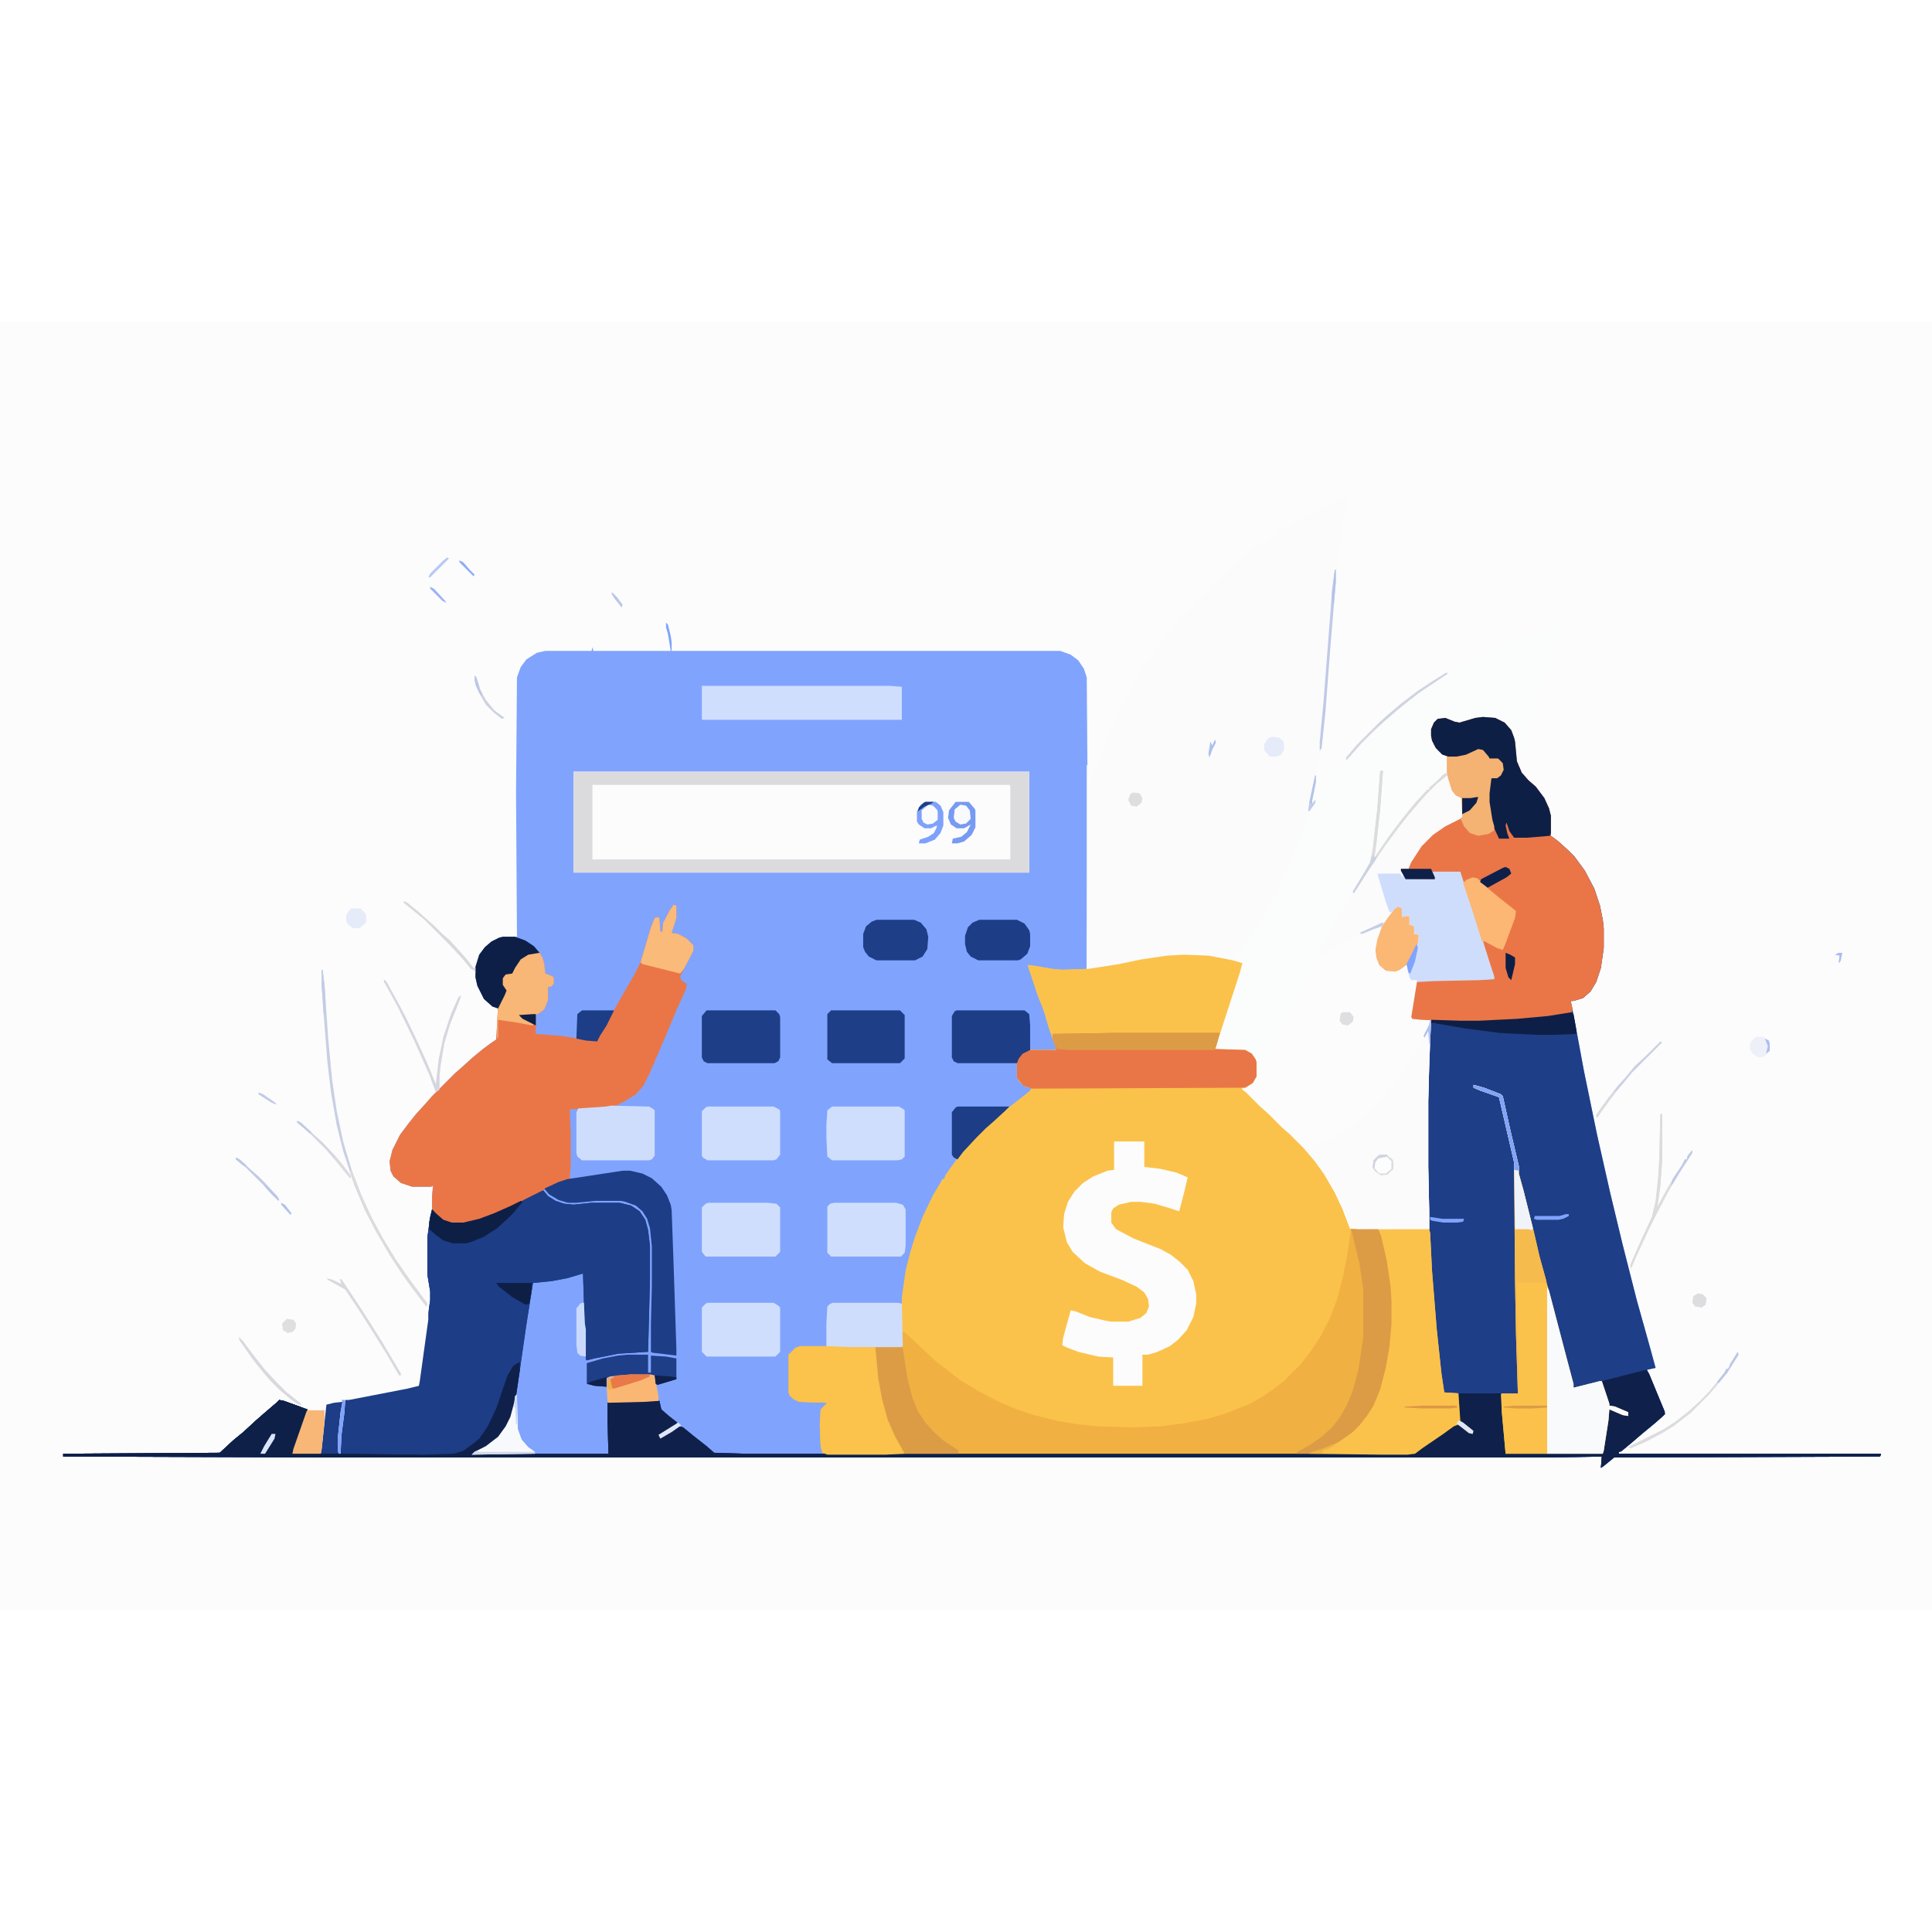 <?xml version="1.0" encoding="UTF-8"?>
<svg version="1.1" viewBox="0 0 2048 1366" width="1280" height="1280" xmlns="http://www.w3.org/2000/svg">
<path transform="translate(0)" d="m0 0h2048v1366h-2048z" fill="#FCFCFC"/>
<path transform="translate(706,319)" d="m0 0 2 2 3 12 1 7v9h412l11 4 8 6 6 9 3 9 1 131-1 179-26 1-24-3-12-3 10 28 3 10 3 7 5 16 3 9 6 17v3l-31 1-6 4-4 6v18l4 6 4 3 7 2-2 4-12 10-12 9-14 12-10 9-7 6-7 8-9 10-6 8-11 15-3 6h-2l-1 4-10 17-10 21-9 24-3 11-5 20-4 28v52l-1 1h-108l-6 3-5 5v40l3 5 4 3 3 1 31 1-6 7-1 1-1 21 1 19 1 6 8 1h612l8-1 15-11 25-17 4-3 4 2 10 8h3l-2-4-12-9-1-14v-15h-15l-2-6-5-42-4-42-4-56-2-48-1-46v-70l2-60 1-19 1-7h-11l-9-1-1-2 6-37 1-1 17-1 64-1-20-62-5-17-3-8-8-24v-3l-11 1h-18l2 7h-31l-5-9v-2h8l1-5 10-16 9-10 7-7 14-9 14-7h2v-4l-1-17-6-3-4-5-4-13-1-5v-18l-6-3-7-8-3-6-1-5v-7l3-7 4-4 8-1 10 4 5 1 17-5 14-1 10 2 8 5 6 7 3 8 1 4 2 21 5 12 7 8 8 7 9 12 5 11 2 8v21l8 6 10 9 7 7 11 15 10 19 6 18 3 15 1 9v21l-3 21-5 15-6 10-8 7-10 3h-3l4 20 10 54 14 68 14 62 13 54 15 59 14 50 6 22-9 2 11 26 8 19-2 4-14 12-11 9-14 12-6 5h-2v2h278l-1 3-282 1-11 9-3 2 1-12-57 1h-1261l-313-1v-3l166-1 14-13 11-9 13-12 8-7 14-12 3-3 5 1 25 9-3 10-13 37h30l1-14 4-38 9-3 10-1-4 28-1 12v16h2v-20l5-37 55-11 23-4 1-11 11-80v-9l-3-18v-39l3-22 2-9v-13l1-11-2 1h-20l-12-4-8-7-3-6-1-10 3-12 8-16 9-12 8-10 10-11 7-8 24-24 8-7 11-10 11-9 8-6 6-4 2-33-6-2-9-8-7-14-2-9v-11l4-13 6-8 7-6 8-4 4-1h15l-1-152 1-123 4-11 6-8 11-7 9-2h49l1-4 1 4h82l-3-18-2-7z" fill="#80A4FD"/>
<path transform="translate(1255,671)" d="m0 0 26 1 26 5 10 3-3 11-14 43-12 37 32 1 7 4 4 6 1 3v15l-4 7-8 5h-3l25 25 8 7 15 15 8 7 14 14 11 14 10 15 13 24 10 25v3h82l2 1 1 4 2 40 5 62 5 47 3 20 15 1 2 29 13 10v4l-4-1-11-9-5 2-11 8-22 15-8 6-8 1h-615l-5-2-2-6-1-24 1-16 7-7-30-1-6-3-4-4-1-3v-40l7-7 5-2h108v-52l4-28 5-20 5-16 8-21 11-23 6-10 4-7h2l1-4 7-10 8-11 10-11 7-8 8-9 8-7 14-12 13-10 14-11 3-4-7-1-7-6-2-4v-18l4-6 5-4 2-1h31l-8-23-5-17-3-8-4-10-10-30v-2l8 1 17 3 11 1 28-1 32-5 19-4 5-1 27-4z" fill="#FBC24B"/>
<path transform="translate(1572,419)" d="m0 0 13 1 10 5 7 8 3 8 1 4 2 21 5 12 7 8 8 7 9 12 5 11 2 8v21l8 6 10 9 7 7 11 15 10 19 6 18 3 15 1 9v21l-3 21-5 15-6 10-8 7-10 3h-3l4 20 10 54 14 68 14 62 13 54 15 59 14 50 6 22-9 2 11 26 8 19-2 4-14 12-11 9-14 12-6 5h-2v2h278l-1 3-282 1-11 9-3 2 1-12-57 1h-1261l-313-1v-3l166-1 14-13 11-9 13-12 8-7 14-12 3-3 5 1 25 9-3 10-13 37h30l1-14 4-38 9-3 10-1-4 28-1 12v16h2v-20l5-37 55-11 23-4 1-11 11-80v-9l-3-18v-39l3-22 2-8 5 5 7 6 9 3h12l17-4 16-6 18-8 19-10 12-6h3l5 6 8 5 9 3 10 1 19-2h30l12 3 9 6 6 9 3 11 2 17v35l-2 77-32 2-25 5-8 2-1-1-3-91-17 5-16 3-20 2-7 44-12 83-4 15-6 12-10 12-14 10-10 5h143l-1-34v-20l3-1 37-1h15l2 9 8 7 9 7-4 4-15 9 1 3 14-8 6-4 4 1 11 9 14 11 8 7 32 1h703l8-1 15-11 25-17 4-3 4 2 10 8h3l-2-4-12-9-1-14v-15h-15l-2-6-5-42-4-42-4-56-2-48-1-46v-70l2-60 1-19 1-7h-11l-9-1-1-2 6-37 1-1 17-1 64-1-20-62-5-17-3-8-8-24v-3l-11 1h-18l2 7h-31l-5-9v-2h8l1-5 10-16 9-10 7-7 14-9 14-7h2v-4l-1-17-6-3-4-5-4-13-1-5v-18l-6-3-7-8-3-6-1-5v-7l3-7 4-4 8-1 10 4 5 1 17-5z" fill="#1E3E87"/>
<path transform="translate(1427,182)" d="m0 0h2l-5 27h-2v17l-2 15-3 22-7 85-5 66-4 38-2 4v9l-3 8-1 8v7l-4 20v3l7-8 8-13h2l1-4h2l1-4h2l2-4 3-5h2l2-4 2-2 2-5 12-14 25-25 8-7 13-11 17-13 15-10 16-10 7-3 18-10 24-12 25-10 30-10 18-5 2 1-12 34-3 9-7 20-5 18-7 22v7l-10 35-1 4h-3l-3-12-1-15-3-10-4-6-6-5-7-3-13-1-16 3-9 3-5-1-10-4-8 1-3 1-3 9v7l3 9 4 6 6 5 4 2v18l4 16 4 6 7 4v17l2 1-4 4-16 8-13 9-12 12-11 17-3 7h-8l5 10 31 1-3-6 1-2h29l11 34 3 8 18 57 4 12v3l-16 1-48 1-17 1-6 38 20 2-2 49-1 37v70l1 46v20h-75l-9-1-8-21-8-17-11-19-10-14-12-14-15-15-8-7-15-15-8-7-15-15-4-3v-2l10-5 4-7v-15l-4-8-7-4-32-1-1-2 12-36 15-46 3-8-8-1-16-4-12-2-26-1-18 1-28 4-18 4-29 5-10 1v-217h1l1 27 6-21 3-8h2l1-5 8-21 11-25 3-9 7-13h2l2-5 8-14 3-7 6-9 5-5 8-13h2l1-4h2l1-4h2l1-4h2l2-5h2l2-5h2l2-4 14-15 36-36 11-9 5-5 8-7 7-5 7-3 12-9 19-12 21-12 23-12 8-4h2l1-3h3z" fill="#FBFBFC"/>
<path transform="translate(573,921)" d="m0 0h3l5 6 8 5 9 3 10 1 19-2h30l12 3 9 6 6 9 3 11 2 17v35l-2 77-32 2-25 5-8 2-1-1-3-91-17 5-16 3-20 2-7 44-12 83-4 15-6 12-10 12-14 10-10 5h143l-1-34v-20l3-1 37-1h15l2 9 8 7 9 7-4 4-15 9 1 3 14-8 6-4 4 1 11 9 14 11 8 7 32 1h703l8-1 15-11 25-17 4-3 4 2 10 8h3l-2-4-12-9-1-14v-15h45l3 32 2 24v8h103l3-22 4-25 9 3 11 4v-4l-9-3-11-4-8-24v-2l47-12 3 4 16 39 1 4-10 9-11 9-14 12-11 9-3 1v2h278l-1 3-282 1-11 9-3 2 1-12-57 1h-1261l-313-1v-3l166-1 14-13 11-9 13-12 8-7 14-12 3-3 5 1 25 9-3 10-13 37h30l1-14 4-38 9-3 10-1-4 28-1 12v16h2v-20l5-37 55-11 23-4 1-11 11-80v-9l-3-18v-39l3-22 2-8 5 5 7 6 9 3h12l17-4 16-6 18-8 19-10z" fill="#1D3D87"/>
<path transform="translate(341,687)" d="m0 0h1l2 16 4 58 4 42 5 34 7 33 9 30 10 26 11 24 12 22 14 23 16 23 15 20 3 7v13l-9 65-1 5-12 3-62 12h-4l-1 14-3 23-1 20h-2l-1-4v-12l3-28 2-11-9 1-8 2-5 47-1 5h-30l1-5 14-40 1-2-9-2 1-2-9-6-13-11-9-9-7-8-12-15-14-20-1-7h-2v-3h-2l-1-5h-2l-13-24-12-23-13-29-14-34-19-51-22-61-15-39-13-31-8-18 2-1 35 9 36 12 24 10 25 12 25 14 10 6v2l5 2 14 9v2l4 2 8 5 3 3 5 4 5 2 15 14 8 7 7 7 7 8 11 13 6 8-9-28-7-30-5-29-4-34-4-51-2-29z" fill="#FCFCFC"/>
<path transform="translate(1507,961)" d="m0 0h6l2 1 1 4 2 40 5 62 5 47 3 20 15 1 2 29 13 10v4l-4-1-11-9-5 2-11 8-22 15-8 6-8 1h-615l-5-2-2-6-1-24 1-16 7-7-30-1-6-3-4-4-1-3v-40l7-7 5-2h108v-16l4 2 31 29 14 11 13 10 18 11 23 12 19 8 18 6 24 6 24 4 22 2 36 1 27-1 24-3 27-5 20-6 25-10 14-8 13-9 10-8 16-16 11-14 10-15 10-19 8-21 6-22 5-25 4-28z" fill="#F1B142"/>
<path transform="translate(608,477)" d="m0 0h483v107h-483z" fill="#FCFCFC"/>
<path transform="translate(1518,583)" d="m0 0h30l11 34 3 8 18 57 4 12v3l-16 1-48 1-17 1-6 38 20 2-2 49-1 37v70l1 46v20h-75l-9-1-8-21-8-17-11-19-10-14-12-14-15-15-8-7-15-15-8-7-15-15-4-3v-2l10-5 4-7 2-5h2l13-29 14-29 17-34 12-22 5-8 12-7 11-6 17-8 10-5 17-7h2l-1 6-4 12-1 10 3 12 5 6 6 2h6l8-4 3-3h2l2-6 9-19 1-6-5-1-1-8-4-2-1-8h-7l-1-9-3-1-6 5-2 2-3-4-8-25-3-11v-3l24-1 5 4 1 2 31 1-3-6z" fill="#FCFCFC"/>
<path transform="translate(1655,322)" d="m0 0 2 1-12 34-3 9-7 20-5 18-7 22v7l-10 35-1 4h-3l-3-12-1-15-3-10-4-6-6-5-7-3-13-1-16 3-9 3-5-1-10-4-8 1-3 1-3 9v7l3 9 4 6 6 5 4 2v18l4 16 4 6 7 4v17l2 1-4 4-16 8-13 9-12 12-11 17-3 7h-8l3 6-1 3-3-4h-24l9 30 4 11h2l7-6 4 2v9l7-1 1 1v8l5 2v8l5 1-1 9-11 22-8 6-5 2-10-1-7-6-3-8-1-8 2-11 5-15-28 12-16 8-10 6-11 6-5 3-14 27-10 19-19 38-16 36-2 2-2-1-1-11-4-8-7-4-32-1-1-2 12-36 15-46 3-8-8-1v-4l14-20 9-14 8-13 7-12 10-19 9-19 11-28 8-23 3-10 10-14 8-13h2l1-4h2l1-4h2l2-4 3-5h2l2-4 2-2 2-5 12-14 25-25 8-7 13-11 17-13 15-10 16-10 7-3 18-10 24-12 25-10 30-10z" fill="#FBFCFC"/>
<path transform="translate(714,618)" d="m0 0 3 1v13l-5 16 7 1 9 5 7 7v6l-10 19-4 8 1 4 6 4-1 6-10 22-10 24-18 42-7 14-8 9-11 7-10 5-11 2-38 2 1 25v32l-1 17-15 5-32 16-15 8-25 11-20 6-6 1h-12l-9-3-10-9-2-4v-13l1-11-2 1h-20l-12-4-8-7-3-6-1-10 3-12 8-16 9-12 8-10 10-11 7-8 24-24 8-7 11-10 11-9 8-6 6-4 2-35 8-15-4-8v-7l4-5 7-1 6-12 7-6 9-3h7l3 5 2 7 1 10 8 3 1 2v6l-3 3h-3v14l-4 10-7 5h-2v21l26 2 39 6 2-6 9-15 14-25 15-26 6-12 11-37 4-10 4-1 1 2 1 13 2 1 1-10 7-13z" fill="#EA7647"/>
<path transform="translate(1572,419)" d="m0 0 13 1 10 5 7 8 3 8 1 4 2 21 5 12 7 8 8 7 9 12 5 11 2 8v21l8 6 10 9 7 7 11 15 10 19 6 18 3 15 1 9v21l-3 21-5 15-6 10-8 7-10 3h-3l2 8-1 5-25 4-33 3-40 2h-20l-42-2-9-1-1-2 6-37 1-1 17-1 64-1-20-62-5-17-3-8-8-24v-3l-11 1h-18l2 7h-31l-5-9v-2h8l1-5 10-16 9-10 7-7 14-9 14-7h2v-4l-1-17-6-3-4-5-4-13-1-5v-18l-6-3-7-8-3-6-1-5v-7l3-7 4-4 8-1 10 4 5 1 17-5z" fill="#EA7647"/>
<path transform="translate(1255,671)" d="m0 0 26 1 26 5 10 3-3 11-14 43-12 37 32 1 7 4 4 6 1 3v15l-4 7-8 5-226 1-9-3-6-7-1-2v-18l4-6 5-4 2-1h31l-8-23-5-17-3-8-4-10-10-30v-2l8 1 17 3 11 1 28-1 32-5 19-4 5-1 27-4z" fill="#FBC24B"/>
<path transform="translate(550,1103)" d="m0 0h1v9l-6 39-5 15-7 11-7 8-14 10-10 5h143l-1-34v-20l3-1 37-1h15l2 9 8 7 9 7-4 4-15 9 1 3 14-8 6-4 4 1 11 9 14 11 8 7 32 1h703l8-1 15-11 25-17 4-3 4 2 10 8h3l-2-4-12-9-1-14v-15h45l3 32 2 24v8h103l3-22 4-25 9 3 11 4v-4l-9-3-11-4-8-24v-2l47-12 3 4 16 39 1 4-10 9-11 9-14 12-11 9-3 1v2h278l-1 3-282 1-11 9-3 2 1-12-57 1h-1261l-313-1v-3l166-1 14-13 11-9 13-12 8-7 14-12 3-3 5 1 25 9-3 10-13 37h44l96 1 31-1 10-3 11-8 6-5 9-13 9-19 12-35 6-10z" fill="#0F214A"/>
<path transform="translate(1181,869)" d="m0 0h32v27l17 2 17 4 12 5-4 17-5 19-9-3-17-5-15-2h-10l-13 3-6 4-2 4v11l5 7 19 10 28 11 11 6 9 7 9 9 6 12 3 14v10l-3 14-7 14-9 10-9 7-13 6-10 3h-6v33h-31v-30l-16-1-21-5-13-5-4-2 1-8 8-29 5 1 15 6 17 4 6 1h18l13-4 6-5 3-7-1-8-4-7-8-6-15-7-24-9-16-9-13-12-6-10-4-16 1-14 4-13 7-11 9-9 11-7 15-6 7-1z" fill="#FCFCFC"/>
<path transform="translate(608,477)" d="m0 0h483v107h-483zm20 14v79h443v-78l-1-1z" fill="#DBDBDE"/>
<path transform="translate(1562,809)" d="m0 0 11 3 18 7 2 2 8 36 9 38v5 3l5 18 11 44 6 26 12 44 24 91v4l28-7h2l8 24v2l6 1 14 6v4l-6-1-14-6-1 12-5 32-1 3h-103l-4-44-1-19 1-1h17l-2-63-1-56-1-126-16-69-20-7-7-3z" fill="#FBC24B"/>
<path transform="translate(1507,961)" d="m0 0h6l2 1 1 4 2 40 5 62 5 47 3 20 15 1 2 29 13 10v4l-4-1-11-9-5 2-11 8-22 15-8 6-8 1h-28l-76-1 3-2 10-3 10-4 12-7 13-10 7-7 9-13 7-14 5-15 6-26 3-21 1-15v-26l-2-24-5-28-6-23z" fill="#FBC24B"/>
<path transform="translate(1514,750)" d="m0 0h1v39l-1 37v70l1 46v20h-75l-9-1-8-21-8-17-11-19-10-14-9-11 1-2 12-5 26-13 16-12 12-11 9-8 7-8 10-12 2-4h2l2-4 12-18 11-18z" fill="#FBFBFC"/>
<path transform="translate(1179,754)" d="m0 0h114l-3 11-2 6 32 1 7 4 4 6 1 3v15l-4 7-8 5-226 1-9-3-6-7-1-2v-18l4-6 5-4 2-1h31l-4-12v-5z" fill="#E97647"/>
<path transform="translate(848,1086)" d="m0 0h93v1l-12 1 3 32 5 27 7 22 10 21 5 8v2l-20 1h-62l-5-2-2-6-1-24 1-16 7-7-30-1-6-3-4-4-1-3v-40l7-7z" fill="#FBC24C"/>
<path transform="translate(1518,583)" d="m0 0h30l11 34 3 8 18 57 4 12v3l-16 1-48 1-18 1v-2h-6l-2-3-3-14 11-22 2-9-5-1-1-8-4-2-1-8h-7l-1-9-3-1-6 5-2 2-3-4-8-25-3-11v-3l24-1 5 4 1 2 31 1-3-6z" fill="#CFDDFC"/>
<path transform="translate(1532,481)" d="m0 0h2l2 3 4 13 4 5 6 3v17l2 1-4 4-16 8-13 9-12 12-11 17-3 7h-8l3 6-1 3-3-4h-24l9 30 4 11h2l7-6 4 2v9l7-1 1 1v8l5 2v8l5 1-1 9-11 22-8 6-5 2-10-1-7-6-3-8-1-8 2-11 5-15-28 12-16 8-10 6-11 6h-3l2-6 12-21 11-19 14-23 12-19 8-12 12-17 13-18 14-17 9-11 16-17z" fill="#FBFBFC"/>
<path transform="translate(744,386)" d="m0 0h199l13 1v35h-212z" fill="#CFDEFD"/>
<path transform="translate(660,900)" d="m0 0h8l13 3 10 5 10 9 6 9 4 10 1 6 2 56 3 91v7l-16-2-9-1-2-1v-29l1-41v-42l-2-19-3-10-5-8-7-6-11-4-5-1h-27l-20 2h-9l-10-3-10-6-5-6 15-7 9-3z" fill="#1D3D87"/>
<path transform="translate(1572,419)" d="m0 0 13 1 10 5 7 8 3 8 1 4 2 21 5 12 7 8 8 7 9 12 5 11 2 8v18l-1 3-24 2h-14l-5-7-3-9-1 3 2 9 2 5h-11l-6-13-4-17-1-9v-9l2-14 1-2 8-2 3-4 1-8-3-5-2-1h-9l-6-8-3-2-5 1-14 6-12 1-10-3-7-7-4-8-1-5v-7l3-7 4-4 8-1 10 4 5 1 17-5z" fill="#0E1F46"/>
<path transform="translate(1432,962)" d="m0 0h29l3 7 6 26 4 27 1 15v26l-2 23-4 23-6 23-7 17-7 11-8 10-7 7-14 10-11 6-10 4-8 2-3 1h-15l4-3 11-6 13-9 11-10 8-10 8-14 6-15 6-22 5-34v-52l-4-27-7-29z" fill="#DC9C46"/>
<path transform="translate(1640,1023)" d="m0 0 2 4 18 69 8 30v4l28-7h2l8 24v2l6 1 14 6v4l-6-1-14-6-1 12-5 32-1 3h-59z" fill="#F9FAFC"/>
<path transform="translate(750,1040)" d="m0 0h70l5 3 2 2v47l-5 5h-73l-5-5v-47l4-4z" fill="#CFDEFD"/>
<path transform="translate(750,832)" d="m0 0h70l6 3 1 2v46l-4 5-3 1h-70l-5-3-1-2v-47l4-4z" fill="#CFDEFD"/>
<path transform="translate(751,934)" d="m0 0h63l9 1 4 4v47l-5 5h-74l-4-5v-47l4-4z" fill="#CFDEFD"/>
<path transform="translate(884,934)" d="m0 0h66l7 2 3 5v39l-1 7-4 4h-74l-4-4v-49l3-3z" fill="#CFDEFD"/>
<path transform="translate(648,831)" d="m0 0 40 1 5 3 1 1v48l-3 4-3 1h-71l-5-4-1-4v-43l2-4 29-2z" fill="#CFDDFC"/>
<path transform="translate(882,832)" d="m0 0h71l5 3 1 1v49l-3 3-5 1h-69l-5-4-1-20v-13l1-16z" fill="#CFDEFD"/>
<path transform="translate(749,730)" d="m0 0h73l4 4 1 3v43l-2 4-4 2h-71l-4-2-2-4v-44z" fill="#1E3E88"/>
<path transform="translate(881,730)" d="m0 0h73l5 5v46l-5 5h-72l-5-4v-48z" fill="#1E3E88"/>
<path transform="translate(1014,730)" d="m0 0h72l5 4 1 12v26l-8 4-4 5-2 5h-63l-4-2-2-4v-44l3-5z" fill="#1D3D87"/>
<path transform="translate(296,1143)" d="m0 0 5 1 25 9-3 10-13 37h44l88 1 1 1 21 1v1h-84l-313-1v-3l166-1 14-13 11-9 13-12 8-7 14-12z" fill="#0E2048"/>
<path transform="translate(928,1087)" d="m0 0h28l1 1 5 32 5 20 6 15 8 12 9 10 10 9 14 9 2 2v3h-57l-10-18-8-18-6-22-4-22-3-32z" fill="#DC9C46"/>
<path transform="translate(883,1040)" d="m0 0h69l4 1 1 45-1 1h-52l-28-1v-24l1-18 3-3z" fill="#CFDDFC"/>
<path transform="translate(1567,453)" d="m0 0 5 1 6 7 1 2h9l5 5 1 7-3 6-4 3h-6l-2 16v9l3 19 2 7v4l-6 4-11 2-9-3-6-7-4-9h2v-4l-1-17-6-3-4-5-4-13-1-5v-16l1-2h9l10-2z" fill="#F4B273"/>
<path transform="translate(565,669)" d="m0 0h7l3 5 2 7 1 10 8 3 1 2v6l-3 3h-3v14l-4 10-7 5-5 1-14 1 15 9-2 1-16-3-20-3v19h-1v-20l1-13 8-15-4-8v-7l4-5 7-1 6-12 7-6z" fill="#F8B776"/>
<path transform="translate(1179,754)" d="m0 0h114l-3 11-2 7h-156l-11-1-3-5-2-6v-5z" fill="#DC9C46"/>
<path transform="translate(1038,634)" d="m0 0h40l8 4 5 7 1 4v13l-3 8-7 6-3 1h-42l-8-4-4-5-2-8v-9l3-9 5-5z" fill="#1D3D87"/>
<path transform="translate(929,634)" d="m0 0h40l7 3 6 7 2 8-1 13-5 8-8 4h-41l-8-4-4-5-2-5v-14l3-8 6-5z" fill="#1E3E88"/>
<path transform="translate(1562,809)" d="m0 0 11 3 18 7 2 2 8 36 9 38v5 3l5 18 11 44 6 26 7 25v3h-31l2 87v31h-16v-1h15l-2-63-1-56-1-126-16-69-20-7-7-3z" fill="#F6BB4D"/>
<path transform="translate(533,652)" d="m0 0h13l11 4 9 6 6 7-12 2-8 5-6 9-3 6-7 1-3 4v7l4 6-2 5-7 14-6-2-9-8-7-14-2-9v-11l4-13 6-8 7-6 8-4z" fill="#0E1F47"/>
<path transform="translate(1592,1148)" d="m0 0 2 2 14-1h32v51h-44l-4-44z" fill="#FBC14A"/>
<path transform="translate(1561,589)" d="m0 0 5 1 14 13 11 9 14 11 2 2-1 7-10 27-3 7-6-2-13-7h-3l-10-32-10-30 3-3z" fill="#FBB773"/>
<path transform="translate(665,1095)" d="m0 0h22v19h3v-18l16 1 11 2v22l-20 6-2-1-1-9h-26l-21 2-3 1-1 9-13-1-8-2v-22l17-5 16-3z" fill="#1E3E88"/>
<path transform="translate(714,618)" d="m0 0 3 1v13l-5 16 7 1 9 5 7 7v6l-10 19-4 5-40-10-2-2 11-37 4-10 4-1 1 2 1 13 2 1 1-10 7-13z" fill="#FABA7A"/>
<path transform="translate(1482,620)" d="m0 0 4 2v9l7-1 1 1v8l5 2v8l5 1-1 9-11 22-8 6-5 2-10-1-7-6-3-8-1-8 2-11 5-14 6-9 7-9z" fill="#FBB774"/>
<path transform="translate(1666,732)" d="m0 0 2 2 3 17v4l-25 1h-16l-40-2-38-5-29-5-4-1-2 1v-4l31 1h20l40-2 33-3z" fill="#0E1F47"/>
<path transform="translate(1015,832)" d="m0 0h55l-5 5-12 11-8 7-10 10-14 15-6 8-4-2-2-3v-45l4-5z" fill="#1D3D86"/>
<path transform="translate(552,932)" d="m0 0 2 1-10 12-5 5-12 11-14 9-12 5-7 2h-14l-10-3-8-6-7-6v-8l3-13 5 5 7 6 9 3h12l17-4 16-6 18-8z" fill="#0E1F46"/>
<path transform="translate(668,1116)" d="m0 0h22l4 1 4 22v5l-14 1-39 1-1-1-1-16v-9l4-2z" fill="#FAB774"/>
<path transform="translate(326,1154)" d="m0 0h18v12l-3 29-1 5h-30l1-5 14-40z" fill="#F8B776"/>
<path transform="translate(547,1138)" d="m0 0h1l1 36 4 11 7 8 7 5v2l-67 1 3-3 12-6 13-10 8-11 5-10 4-15 1-7z" fill="#F8F9FC"/>
<path transform="translate(1562,809)" d="m0 0 11 3 18 7 2 2 8 36 9 38v5 3l5 18 10 40-1 2-4-1h-14l-1-71-16-69-20-7-7-3z" fill="#F0F3FA"/>
<path transform="translate(617,730)" d="m0 0h34l-8 16-7 11-3 6-12-1-10-2 1-26z" fill="#1D3D86"/>
<path transform="translate(1013,509)" d="m0 0h14l6 7 1 2v18l-4 8-8 7-7 2h-6l1-5 9-2 6-5 4-8-7 4h-8l-6-4-3-7 1-8z" fill="#779AF3"/>
<path transform="translate(981,509)" d="m0 0h11l5 4 3 7v14l-3 8-6 7-10 4h-7l1-4 9-3 6-4 3-6v-2l-6 3h-7l-6-4-2-3v-11l4-7z" fill="#7EA1FB"/>
<path transform="translate(341,687)" d="m0 0h1l2 16 4 58 4 42 5 34 7 33 9 30 10 26 11 24 12 22 14 23 16 23 15 20 2 3-1 3-13-17-13-18-13-20-14-24-12-23-11-26-12-36-7-28-6-34-4-34-4-51-2-29z" fill="#C9CFE3"/>
<path transform="translate(526,1019)" d="m0 0h38l-1 11-2 11-4 1-14-8-14-11z" fill="#0E1F46"/>
<path transform="translate(1464,476)" d="m0 0h2l-3 41-4 36-2 15 15-22 12-16 8-10 9-11 12-13h2v-2l8-7 7-7 4-2 1 5-1-2-11 9-11 11-7 8-12 14-11 14-14 19-11 16-15 23-7 11-1-2 11-18 7-12 3-14 5-43 3-40z" fill="#DCDBDD"/>
<path transform="translate(617,1040)" d="m0 0h2l1 22 1 6v29l-6-1-3-3-1-9v-38l4-5z" fill="#CADAFD"/>
<path transform="translate(1760,840)" d="m0 0h2v47l-2 29-3 22 12-22 8-13 6-9 3-6h2l1-4 5-6v3l-13 20-13 22-12 23-8 16-13 28-6 14-1-4 11-25 12-26 4-17 3-27 1-19z" fill="#DCDBDD"/>
<path transform="translate(407,697)" d="m0 0 3 3 12 22 8 15 11 23 11 24 10 24 3-26 5-24 8-24 8-18 3-2-2 6-10 25-6 20-4 24-1 10v15l-4 3-7-19-16-36-17-35-12-22-3-5z" fill="#D6D7DE"/>
<path transform="translate(1415,263)" d="m0 0h1v13l-6 72-5 66-4 38-2 3v-10l4-42 9-117z" fill="#BFC9E7"/>
<path transform="translate(1862,758)" d="m0 0h7l6 4 1 3v8l-6 6-6 1-5-3-4-5v-7l5-6z" fill="#EDF0F9"/>
<path transform="translate(373,622)" d="m0 0h9l2 1v2h2l2 4v8l-7 6h-7l-5-4-2-4v-6l4-6z" fill="#E5EBF9"/>
<path transform="translate(1348,440)" d="m0 0 8 1 4 3 1 3v7l-3 5-4 2h-8l-6-7v-6l4-6z" fill="#E6EBF9"/>
<path transform="translate(1485,580)" d="m0 0h32l4 9v2h-31l-5-9z" fill="#0E2048"/>
<path transform="translate(668,1116)" d="m0 0h20l1 2-9 4-29 9-3-1-1-3v-7l7-3z" fill="#E97949"/>
<path transform="translate(1562,809)" d="m0 0 11 3 18 7 2 2 8 36 9 38v5l-5-1v-8l-16-69-20-7-7-3z" fill="#80A4FE"/>
<path transform="translate(371,900)" d="m0 0h2l10 26 11 24 12 22 14 23 16 23 15 20 2 3-1 3-13-17-13-18-13-20-14-24-12-23-11-26-5-14z" fill="#DCDBDD"/>
<path transform="translate(1596,578)" d="m0 0 4 2 2 5-5 4-20 11-8-6 1-3 23-12z" fill="#0E2049"/>
<path transform="translate(1018,512)" d="m0 0 6 1 4 5 1 9-5 5-6 1-5-3-2-4 1-9z" fill="#F8FAFD"/>
<path transform="translate(984,512)" d="m0 0 5 1 4 4 1 2v9l-5 4-6 1-4-2-2-4v-9z" fill="#FAFBFD"/>
<path transform="translate(1842,1092)" d="m0 0 1 3-12 19-13 16-7 8-19 19-17 13-13 8-17 9-16 7-3-1 38-19 12-8 14-11 12-11 9-9 9-11 8-10 2-4h2l2-5z" fill="#DCDBDD"/>
<path transform="translate(1463,885)" d="m0 0h7l5 5v8l-6 5h-6l-5-4-1-2v-6l4-5z" fill="#FDFDFD"/>
<path transform="translate(346,1014)" d="m0 0 5 1 11 5-2-5h2l18 27 11 17 15 24 19 32v2h-2l-14-24-15-24-14-22-14-21-18-10z" fill="#D8D9DE"/>
<path transform="translate(428,614)" d="m0 0 4 2 11 9 10 9 8 7 8 8 8 7 11 12 7 8 7 9h2v6l-1-3-4-2-9-11-15-16-25-25-22-18z" fill="#D9D9DD"/>
<path transform="translate(1533,372)" d="m0 0 2 1-30 20-13 10-11 9-14 12-13 12-11 11-7 8-9 10v-3l12-14 25-25 8-7 13-11 17-13 15-10z" fill="#D0D4E1"/>
<path transform="translate(253,1076)" d="m0 0 5 5 8 11 7 9 8 10 12 13 11 11 14 11 2 3-5-2-6-4-13-11-9-9-7-8-12-15-14-20z" fill="#D8D8DE"/>
<path transform="translate(1760,840)" d="m0 0h2v47l-2 29-3 21-2 1 1-13 2-20 1-19z" fill="#DCDBDD"/>
<path transform="translate(1596,669)" d="m0 0 5 2 5 3v7l-4 17-3-3-3-10z" fill="#0E1F46"/>
<path transform="translate(1464,476)" d="m0 0h2l-3 41-4 36-2 13h-2l1-13 4-36 3-40z" fill="#DCDBDD"/>
<path transform="translate(1760,763)" d="m0 0 2 1-32 32-9 11-11 13-13 18-4 6-1-3 12-17 11-14 9-10 9-11 12-11z" fill="#CBD1E2"/>
<path transform="translate(1565,504)" d="m0 0h2l-2 6-7 8-8 4v-17h9z" fill="#0E2049"/>
<path transform="translate(1800,1030)" d="m0 0 5 1 4 4-1 7-4 3-7-1-3-4 1-7z" fill="#DDDCDE"/>
<path transform="translate(304,1057)" d="m0 0 7 1 3 4-1 6-3 3-5 1-5-3-1-7z" fill="#E0DFE0"/>
<path transform="translate(1201,499)" d="m0 0 7 1 3 5-1 5-5 4-6-1-3-6 2-6z" fill="#DEDDDF"/>
<path transform="translate(362,1143)" d="m0 0h4l-1 14-3 23-1 20h-2l-1-4v-12l3-28 2-11z" fill="#80A4FE"/>
<path transform="translate(1423,732)" d="m0 0h8l4 5-1 5-5 4-6-1-3-4 1-7z" fill="#DFDEE0"/>
<path transform="translate(315,847)" d="m0 0 4 2 13 12 10 9 14 15 9 11 7 10-1 2-13-16-12-14-17-17-8-7-6-5z" fill="#D5D6DF"/>
<path transform="translate(1502,660)" d="m0 0 1 4-3 14-5 13-2-1-2-9 10-20z" fill="#80A4FE"/>
<path transform="translate(694,1117)" d="m0 0 15 1 8 1v2l-20 6-2-1z" fill="#0F214B"/>
<path transform="translate(1508,1149)" d="m0 0h36l1 2-7 1h-31l-18-1v-1z" fill="#DD9746"/>
<path transform="translate(250,886)" d="m0 0 4 2 12 11 8 7 7 7 7 8 8 9-1 2-8-8-7-8-19-19-11-9z" fill="#C1CBE6"/>
<path transform="translate(642,1119)" d="m0 0h1v10l-13-1-7-2 2-2z" fill="#0F214A"/>
<path transform="translate(565,734)" d="m0 0h3v12l-14-7-4-4z" fill="#0E2048"/>
<path transform="translate(719,1167)" d="m0 0 3 3-10 7-12 7-2-4 16-10z" fill="#DFE6FA"/>
<path transform="translate(1463,883)" d="m0 0h7l6 5 1 2v8l-6 6-7 1-6-4-3-4 1-8 5-5zm0 2-5 4-1 2v6l4 5 2 1h6l6-5v-8l-5-5z" fill="#DCDBDD"/>
<path transform="translate(1660,946)" d="m0 0h3v2l-6 3-5 1h-23l-3-1 1-3h26z" fill="#80A4FE"/>
<path transform="translate(288,1179)" d="m0 0h4l-1 5-10 16h-5l4-8z" fill="#DCE4F9"/>
<path transform="translate(1777,1165)" d="m0 0m-1 1m-1 1v3l-13 8-17 9-16 7-3-1 38-19z" fill="#DCDBDD"/>
<path transform="translate(503,375)" d="m0 0 2 2 4 13 6 11 9 11 11 8-3 1-9-7-8-8-8-14-4-11z" fill="#CDD2E2"/>
<path transform="translate(1516,949)" d="m0 0 13 2h23l-1 3-6 1h-15l-12-2-2-1z" fill="#80A4FE"/>
<path transform="translate(1605,1149)" d="m0 0h35v2l-15 1h-19l-12-1v-1z" fill="#DC9C46"/>
<path transform="translate(341,687)" d="m0 0h1l2 16 1 17v17l-2-4-2-29z" fill="#C2CCE6"/>
<path transform="translate(1455,566)" d="m0 0 2 2 3-2-2 5-7 10-12 19-4 6-1-2 11-18 7-12z" fill="#CCD1E2"/>
<path transform="translate(1464,423)" d="m0 0m-1 1m-1 1m-1 1v3l-18 18-7 8-9 10v-3l12-14z" fill="#D6D7DE"/>
<path transform="translate(1546,1165)" d="m0 0 5 2 11 9-1 3-4-1-13-10z" fill="#E0E6F6"/>
<path transform="translate(1394,481)" d="m0 0h1v7l-4 20v3l4-4-2 5-4 5-2 2 1-10z" fill="#B4C3EB"/>
<path transform="translate(505,1197)" d="m0 0 3 1h59v2l-67 1 3-3z" fill="#D4D9E6"/>
<path transform="translate(1794,878)" d="m0 0v3l-13 20-8 13-2 1 2-6 10-15 3-6h2l1-4z" fill="#BFCAE7"/>
<path transform="translate(1415,263)" d="m0 0h1v13l-2 22-2 2v-14z" fill="#B4C3EB"/>
<path transform="translate(1712,815)" d="m0 0v3l-10 13-9 13-1-3 12-17z" fill="#DCDBDD"/>
<path transform="translate(1842,1092)" d="m0 0 1 3-12 19-9 11-2-1 8-10 2-4h2l2-5z" fill="#BAC7E8"/>
<path transform="translate(1412,1190)" d="m0 0 3 1-9 5h-3l-1 3-3 1h-11l3-2 10-3 10-4z" fill="#F1B242"/>
<path transform="translate(474,250)" d="m0 0 2 1-20 20h-2l2-4 14-14z" fill="#B7C9F7"/>
<path transform="translate(355,885)" d="m0 0 5 5 11 14 1 4-5-5-9-11-4-6z" fill="#DCDBDD"/>
<path transform="translate(1516,740)" d="m0 0h1l-1 26h-1l-1-14-4 7-1-2 6-12z" fill="#AEC1F0"/>
<path transform="translate(547,1138)" d="m0 0h1v31h-1l-1-18h-1l1-12z" fill="#C9D9FD"/>
<path transform="translate(1465,637)" d="m0 0h2l-2 4-9 3-12 5-3-1z" fill="#C6CEE4"/>
<path transform="translate(981,509)" d="m0 0h9l-3 2-7 3-7 5 1-4 5-5z" fill="#1E3E88"/>
<path transform="translate(1463,883)" d="m0 0h7l1 2-10 2-3 4-1 6h-2l1-8 5-5z" fill="#D1D4E0"/>
<path transform="translate(503,375)" d="m0 0 2 2 4 13 2 4-1 3-6-12z" fill="#BDC8E8"/>
<path transform="translate(274,817)" d="m0 0 5 2 13 9 1 2-5-2-14-9z" fill="#C2CBE6"/>
<path transform="translate(1288,443)" d="m0 0 1 3-4 8-3 8-1-4 2-13 2 4z" fill="#AFC0ED"/>
<path transform="translate(456,281)" d="m0 0 4 2 12 13 1 2-4-2-13-13z" fill="#9CB4F3"/>
<path transform="translate(280,915)" d="m0 0 4 2 10 10 2 5-7-6-9-10z" fill="#BAC6E9"/>
<path transform="translate(315,847)" d="m0 0 4 2 11 10-1 2-8-7-6-5z" fill="#C1CBE6"/>
<path transform="translate(647,1118)" d="m0 0 4 1-4 2-2 11-2-3v-9z" fill="#DAAF96"/>
<path transform="translate(487,253)" d="m0 0 4 2 7 8 5 5-1 2-15-15z" fill="#8FADF8"/>
<path transform="translate(649,287)" d="m0 0 5 5 6 8-1 3-8-10-3-5z" fill="#BBC7E8"/>
<path transform="translate(1871,760)" d="m0 0 4 2 1 3v8l-4 3 2-8-2-5z" fill="#AEBFED"/>
<path transform="translate(1394,507)" d="m0 0v3l-6 9h-1l1-10 3 2z" fill="#C2CCE9"/>
<path transform="translate(298,934)" d="m0 0 4 2 7 9-1 2-10-11z" fill="#B4C3EB"/>
<path transform="translate(646,1121)" d="m0 0h1l2 9 1 2h-5v-8z" fill="#F1B242"/>
<path transform="translate(250,886)" d="m0 0 4 2 7 6v2l-4-2-7-6z" fill="#BDC8E8"/>
<path transform="translate(1949,669)" d="m0 0h4l-2 9-2 2 1-8-5-1z" fill="#A8BCEF"/>
</svg>
